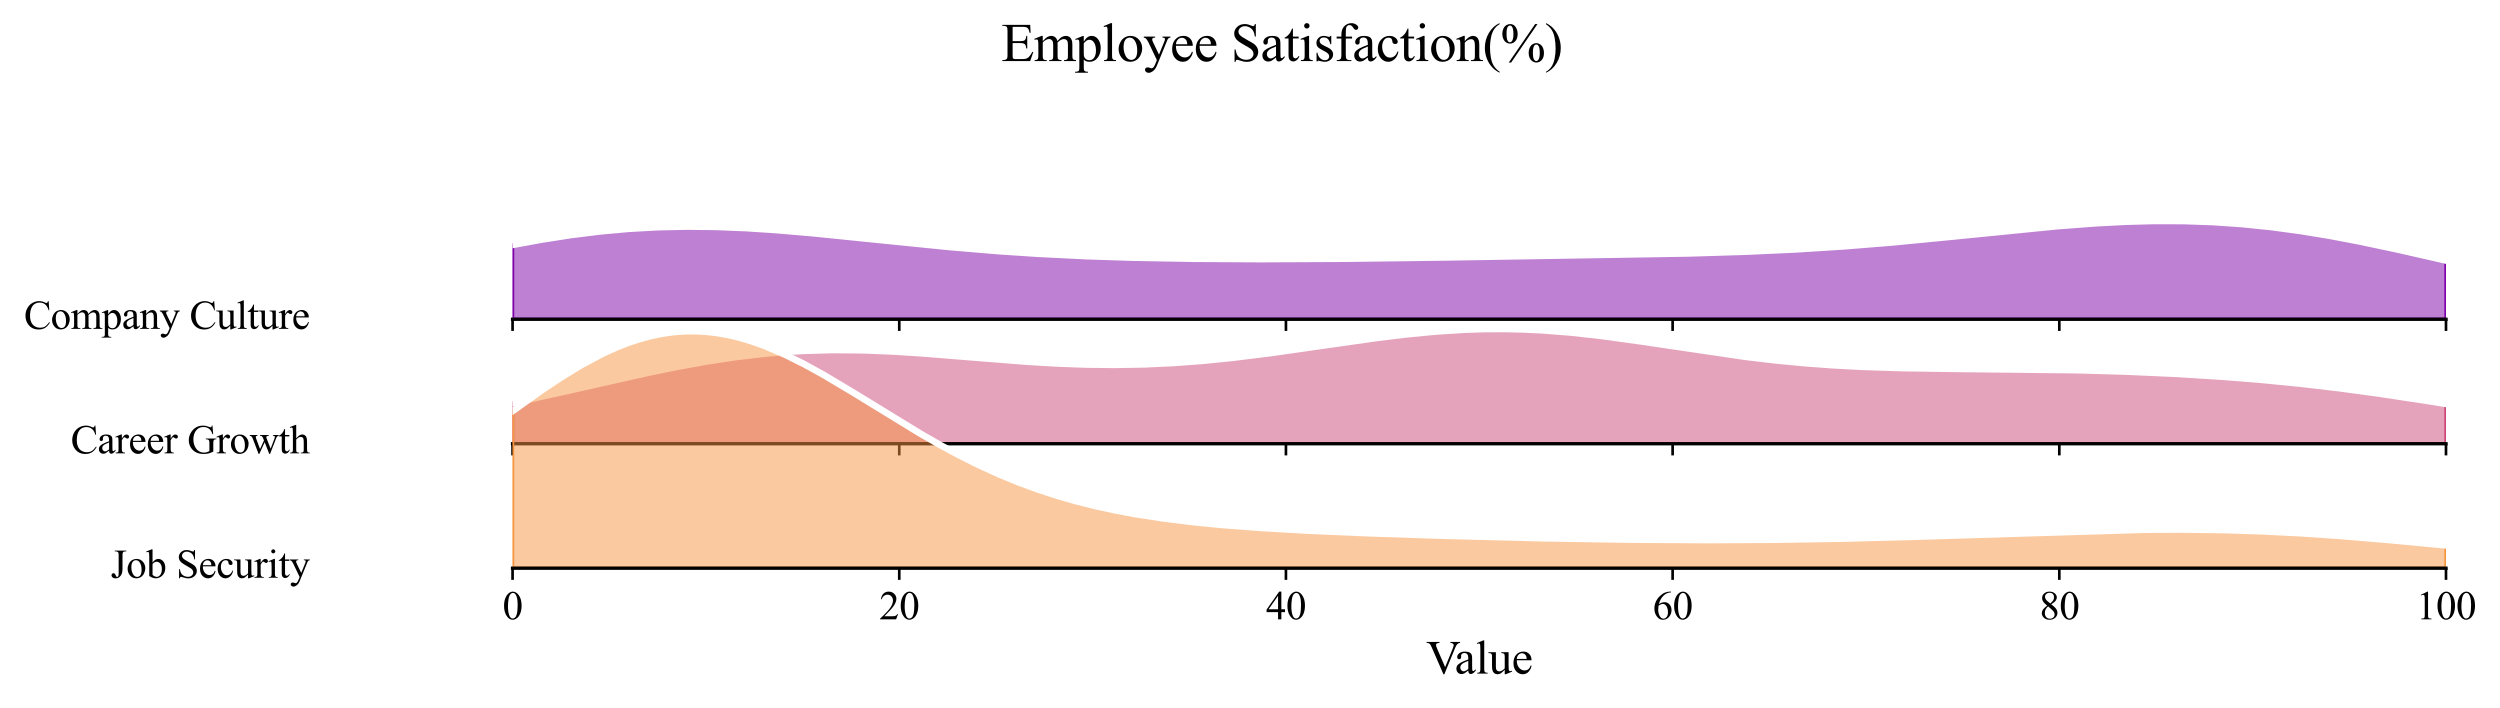 <?xml version="1.0" encoding="utf-8" standalone="no"?>
<!DOCTYPE svg PUBLIC "-//W3C//DTD SVG 1.1//EN"
  "http://www.w3.org/Graphics/SVG/1.1/DTD/svg11.dtd">
<svg xmlns:xlink="http://www.w3.org/1999/xlink" width="749.931pt" height="212.255pt" viewBox="0 0 749.931 212.255" xmlns="http://www.w3.org/2000/svg" version="1.1">
 <defs>
  <style type="text/css">*{stroke-linejoin: round; stroke-linecap: butt}</style>
 </defs>
 <g id="figure_1">
  <g id="patch_1">
   <path d="M 0 212.255 
L 749.931 212.255 
L 749.931 0 
L 0 0 
z
" style="fill: #ffffff"/>
  </g>
  <g id="axes_1">
   <g id="patch_2">
    <path d="M 153.757 95.78 
L 733.731 95.78 
L 733.731 21.12 
L 153.757 21.12 
L 153.757 95.78 
z
" style="fill: none; opacity: 0"/>
   </g>
   <g id="FillBetweenPolyCollection_1">
    <defs>
     <path id="mdabc15794a" d="M 153.757 -138.79 
L 153.757 -116.475 
L 156.671 -116.475 
L 159.586 -116.475 
L 162.5 -116.475 
L 165.414 -116.475 
L 168.329 -116.475 
L 171.243 -116.475 
L 174.158 -116.475 
L 177.072 -116.475 
L 179.987 -116.475 
L 182.901 -116.475 
L 185.816 -116.475 
L 188.73 -116.475 
L 191.644 -116.475 
L 194.559 -116.475 
L 197.473 -116.475 
L 200.388 -116.475 
L 203.302 -116.475 
L 206.217 -116.475 
L 209.131 -116.475 
L 212.046 -116.475 
L 214.96 -116.475 
L 217.874 -116.475 
L 220.789 -116.475 
L 223.703 -116.475 
L 226.618 -116.475 
L 229.532 -116.475 
L 232.447 -116.475 
L 235.361 -116.475 
L 238.276 -116.475 
L 241.19 -116.475 
L 244.104 -116.475 
L 247.019 -116.475 
L 249.933 -116.475 
L 252.848 -116.475 
L 255.762 -116.475 
L 258.677 -116.475 
L 261.591 -116.475 
L 264.506 -116.475 
L 267.42 -116.475 
L 270.334 -116.475 
L 273.249 -116.475 
L 276.163 -116.475 
L 279.078 -116.475 
L 281.992 -116.475 
L 284.907 -116.475 
L 287.821 -116.475 
L 290.736 -116.475 
L 293.65 -116.475 
L 296.564 -116.475 
L 299.479 -116.475 
L 302.393 -116.475 
L 305.308 -116.475 
L 308.222 -116.475 
L 311.137 -116.475 
L 314.051 -116.475 
L 316.966 -116.475 
L 319.88 -116.475 
L 322.794 -116.475 
L 325.709 -116.475 
L 328.623 -116.475 
L 331.538 -116.475 
L 334.452 -116.475 
L 337.367 -116.475 
L 340.281 -116.475 
L 343.196 -116.475 
L 346.11 -116.475 
L 349.024 -116.475 
L 351.939 -116.475 
L 354.853 -116.475 
L 357.768 -116.475 
L 360.682 -116.475 
L 363.597 -116.475 
L 366.511 -116.475 
L 369.426 -116.475 
L 372.34 -116.475 
L 375.254 -116.475 
L 378.169 -116.475 
L 381.083 -116.475 
L 383.998 -116.475 
L 386.912 -116.475 
L 389.827 -116.475 
L 392.741 -116.475 
L 395.656 -116.475 
L 398.57 -116.475 
L 401.484 -116.475 
L 404.399 -116.475 
L 407.313 -116.475 
L 410.228 -116.475 
L 413.142 -116.475 
L 416.057 -116.475 
L 418.971 -116.475 
L 421.886 -116.475 
L 424.8 -116.475 
L 427.715 -116.475 
L 430.629 -116.475 
L 433.543 -116.475 
L 436.458 -116.475 
L 439.372 -116.475 
L 442.287 -116.475 
L 445.201 -116.475 
L 448.116 -116.475 
L 451.03 -116.475 
L 453.945 -116.475 
L 456.859 -116.475 
L 459.773 -116.475 
L 462.688 -116.475 
L 465.602 -116.475 
L 468.517 -116.475 
L 471.431 -116.475 
L 474.346 -116.475 
L 477.26 -116.475 
L 480.175 -116.475 
L 483.089 -116.475 
L 486.003 -116.475 
L 488.918 -116.475 
L 491.832 -116.475 
L 494.747 -116.475 
L 497.661 -116.475 
L 500.576 -116.475 
L 503.49 -116.475 
L 506.405 -116.475 
L 509.319 -116.475 
L 512.233 -116.475 
L 515.148 -116.475 
L 518.062 -116.475 
L 520.977 -116.475 
L 523.891 -116.475 
L 526.806 -116.475 
L 529.72 -116.475 
L 532.635 -116.475 
L 535.549 -116.475 
L 538.463 -116.475 
L 541.378 -116.475 
L 544.292 -116.475 
L 547.207 -116.475 
L 550.121 -116.475 
L 553.036 -116.475 
L 555.95 -116.475 
L 558.865 -116.475 
L 561.779 -116.475 
L 564.693 -116.475 
L 567.608 -116.475 
L 570.522 -116.475 
L 573.437 -116.475 
L 576.351 -116.475 
L 579.266 -116.475 
L 582.18 -116.475 
L 585.095 -116.475 
L 588.009 -116.475 
L 590.923 -116.475 
L 593.838 -116.475 
L 596.752 -116.475 
L 599.667 -116.475 
L 602.581 -116.475 
L 605.496 -116.475 
L 608.41 -116.475 
L 611.325 -116.475 
L 614.239 -116.475 
L 617.153 -116.475 
L 620.068 -116.475 
L 622.982 -116.475 
L 625.897 -116.475 
L 628.811 -116.475 
L 631.726 -116.475 
L 634.64 -116.475 
L 637.555 -116.475 
L 640.469 -116.475 
L 643.383 -116.475 
L 646.298 -116.475 
L 649.212 -116.475 
L 652.127 -116.475 
L 655.041 -116.475 
L 657.956 -116.475 
L 660.87 -116.475 
L 663.785 -116.475 
L 666.699 -116.475 
L 669.613 -116.475 
L 672.528 -116.475 
L 675.442 -116.475 
L 678.357 -116.475 
L 681.271 -116.475 
L 684.186 -116.475 
L 687.1 -116.475 
L 690.015 -116.475 
L 692.929 -116.475 
L 695.843 -116.475 
L 698.758 -116.475 
L 701.672 -116.475 
L 704.587 -116.475 
L 707.501 -116.475 
L 710.416 -116.475 
L 713.33 -116.475 
L 716.245 -116.475 
L 719.159 -116.475 
L 722.073 -116.475 
L 724.988 -116.475 
L 727.902 -116.475 
L 730.817 -116.475 
L 733.731 -116.475 
L 733.731 -134.111 
L 733.731 -134.111 
L 730.817 -134.786 
L 727.902 -135.458 
L 724.988 -136.125 
L 722.073 -136.785 
L 719.159 -137.435 
L 716.245 -138.073 
L 713.33 -138.698 
L 710.416 -139.308 
L 707.501 -139.9 
L 704.587 -140.473 
L 701.672 -141.025 
L 698.758 -141.553 
L 695.843 -142.058 
L 692.929 -142.536 
L 690.015 -142.988 
L 687.1 -143.41 
L 684.186 -143.803 
L 681.271 -144.165 
L 678.357 -144.496 
L 675.442 -144.795 
L 672.528 -145.061 
L 669.613 -145.294 
L 666.699 -145.494 
L 663.785 -145.661 
L 660.87 -145.795 
L 657.956 -145.896 
L 655.041 -145.966 
L 652.127 -146.004 
L 649.212 -146.011 
L 646.298 -145.989 
L 643.383 -145.938 
L 640.469 -145.86 
L 637.555 -145.756 
L 634.64 -145.627 
L 631.726 -145.475 
L 628.811 -145.301 
L 625.897 -145.107 
L 622.982 -144.895 
L 620.068 -144.666 
L 617.153 -144.422 
L 614.239 -144.165 
L 611.325 -143.896 
L 608.41 -143.618 
L 605.496 -143.331 
L 602.581 -143.038 
L 599.667 -142.74 
L 596.752 -142.439 
L 593.838 -142.136 
L 590.923 -141.833 
L 588.009 -141.531 
L 585.095 -141.231 
L 582.18 -140.935 
L 579.266 -140.644 
L 576.351 -140.358 
L 573.437 -140.079 
L 570.522 -139.807 
L 567.608 -139.543 
L 564.693 -139.288 
L 561.779 -139.043 
L 558.865 -138.807 
L 555.95 -138.581 
L 553.036 -138.366 
L 550.121 -138.161 
L 547.207 -137.967 
L 544.292 -137.783 
L 541.378 -137.61 
L 538.463 -137.447 
L 535.549 -137.294 
L 532.635 -137.152 
L 529.72 -137.018 
L 526.806 -136.894 
L 523.891 -136.779 
L 520.977 -136.672 
L 518.062 -136.573 
L 515.148 -136.481 
L 512.233 -136.396 
L 509.319 -136.317 
L 506.405 -136.243 
L 503.49 -136.175 
L 500.576 -136.111 
L 497.661 -136.051 
L 494.747 -135.995 
L 491.832 -135.942 
L 488.918 -135.891 
L 486.003 -135.842 
L 483.089 -135.795 
L 480.175 -135.75 
L 477.26 -135.705 
L 474.346 -135.661 
L 471.431 -135.618 
L 468.517 -135.574 
L 465.602 -135.531 
L 462.688 -135.487 
L 459.773 -135.444 
L 456.859 -135.4 
L 453.945 -135.356 
L 451.03 -135.312 
L 448.116 -135.268 
L 445.201 -135.223 
L 442.287 -135.179 
L 439.372 -135.135 
L 436.458 -135.091 
L 433.543 -135.047 
L 430.629 -135.004 
L 427.715 -134.962 
L 424.8 -134.921 
L 421.886 -134.882 
L 418.971 -134.843 
L 416.057 -134.806 
L 413.142 -134.771 
L 410.228 -134.738 
L 407.313 -134.707 
L 404.399 -134.678 
L 401.484 -134.651 
L 398.57 -134.628 
L 395.656 -134.606 
L 392.741 -134.588 
L 389.827 -134.573 
L 386.912 -134.56 
L 383.998 -134.551 
L 381.083 -134.546 
L 378.169 -134.544 
L 375.254 -134.546 
L 372.34 -134.552 
L 369.426 -134.563 
L 366.511 -134.578 
L 363.597 -134.597 
L 360.682 -134.622 
L 357.768 -134.652 
L 354.853 -134.688 
L 351.939 -134.729 
L 349.024 -134.777 
L 346.11 -134.832 
L 343.196 -134.894 
L 340.281 -134.964 
L 337.367 -135.041 
L 334.452 -135.127 
L 331.538 -135.222 
L 328.623 -135.326 
L 325.709 -135.439 
L 322.794 -135.563 
L 319.88 -135.697 
L 316.966 -135.841 
L 314.051 -135.996 
L 311.137 -136.163 
L 308.222 -136.341 
L 305.308 -136.53 
L 302.393 -136.73 
L 299.479 -136.942 
L 296.564 -137.164 
L 293.65 -137.398 
L 290.736 -137.642 
L 287.821 -137.896 
L 284.907 -138.16 
L 281.992 -138.432 
L 279.078 -138.713 
L 276.163 -139.001 
L 273.249 -139.294 
L 270.334 -139.594 
L 267.42 -139.897 
L 264.506 -140.202 
L 261.591 -140.509 
L 258.677 -140.816 
L 255.762 -141.12 
L 252.848 -141.422 
L 249.933 -141.718 
L 247.019 -142.007 
L 244.104 -142.287 
L 241.19 -142.557 
L 238.276 -142.814 
L 235.361 -143.057 
L 232.447 -143.284 
L 229.532 -143.493 
L 226.618 -143.681 
L 223.703 -143.849 
L 220.789 -143.992 
L 217.874 -144.111 
L 214.96 -144.204 
L 212.046 -144.268 
L 209.131 -144.303 
L 206.217 -144.307 
L 203.302 -144.28 
L 200.388 -144.221 
L 197.473 -144.128 
L 194.559 -144.002 
L 191.644 -143.841 
L 188.73 -143.646 
L 185.816 -143.416 
L 182.901 -143.153 
L 179.987 -142.855 
L 177.072 -142.523 
L 174.158 -142.159 
L 171.243 -141.764 
L 168.329 -141.337 
L 165.414 -140.881 
L 162.5 -140.396 
L 159.586 -139.885 
L 156.671 -139.349 
L 153.757 -138.79 
z
" style="stroke: #7e03a8"/>
    </defs>
    <g clip-path="url(#p2b2c6255b1)">
     <use xlink:href="#mdabc15794a" x="0" y="212.255" style="fill: #7e03a8; fill-opacity: 0.5; stroke: #7e03a8"/>
    </g>
   </g>
   <g id="matplotlib.axis_1">
    <g id="xtick_1">
     <g id="line2d_1">
      <defs>
       <path id="me6c323fd08" d="M 0 0 
L 0 3.5 
" style="stroke: #000000; stroke-width: 0.8"/>
      </defs>
      <g>
       <use xlink:href="#me6c323fd08" x="153.757" y="95.78" style="stroke: #000000; stroke-width: 0.8"/>
      </g>
     </g>
    </g>
    <g id="xtick_2">
     <g id="line2d_2">
      <g>
       <use xlink:href="#me6c323fd08" x="269.752" y="95.78" style="stroke: #000000; stroke-width: 0.8"/>
      </g>
     </g>
    </g>
    <g id="xtick_3">
     <g id="line2d_3">
      <g>
       <use xlink:href="#me6c323fd08" x="385.746" y="95.78" style="stroke: #000000; stroke-width: 0.8"/>
      </g>
     </g>
    </g>
    <g id="xtick_4">
     <g id="line2d_4">
      <g>
       <use xlink:href="#me6c323fd08" x="501.741" y="95.78" style="stroke: #000000; stroke-width: 0.8"/>
      </g>
     </g>
    </g>
    <g id="xtick_5">
     <g id="line2d_5">
      <g>
       <use xlink:href="#me6c323fd08" x="617.736" y="95.78" style="stroke: #000000; stroke-width: 0.8"/>
      </g>
     </g>
    </g>
    <g id="xtick_6">
     <g id="line2d_6">
      <g>
       <use xlink:href="#me6c323fd08" x="733.731" y="95.78" style="stroke: #000000; stroke-width: 0.8"/>
      </g>
     </g>
    </g>
   </g>
   <g id="matplotlib.axis_2"/>
   <g id="line2d_7">
    <path d="M 153.757 73.465 
L 162.5 71.859 
L 171.243 70.492 
L 179.987 69.401 
L 188.73 68.609 
L 197.473 68.127 
L 206.217 67.948 
L 214.96 68.052 
L 223.703 68.407 
L 232.447 68.971 
L 244.104 69.968 
L 261.591 71.746 
L 284.907 74.096 
L 299.479 75.314 
L 311.137 76.092 
L 325.709 76.816 
L 340.281 77.292 
L 357.768 77.603 
L 378.169 77.711 
L 401.484 77.604 
L 433.543 77.208 
L 506.405 76.012 
L 523.891 75.476 
L 538.463 74.808 
L 553.036 73.889 
L 567.608 72.712 
L 585.095 71.024 
L 617.153 67.833 
L 628.811 66.954 
L 637.555 66.499 
L 646.298 66.266 
L 655.041 66.29 
L 663.785 66.595 
L 672.528 67.195 
L 681.271 68.09 
L 690.015 69.268 
L 698.758 70.702 
L 707.501 72.355 
L 719.159 74.821 
L 733.731 78.145 
L 733.731 78.145 
" clip-path="url(#p2b2c6255b1)" style="fill: none; stroke: #ffffff; stroke-width: 2; stroke-linecap: square"/>
   </g>
   <g id="line2d_8">
    <path d="M 153.757 95.78 
L 733.731 95.78 
" style="fill: none; stroke: #000000; stroke-linecap: square"/>
   </g>
   <g id="text_1">
    <g id="patch_3">
     <path d="M 3.24 105.201 
L 96.819 105.201 
L 96.819 86.359 
L 3.24 86.359 
z
" style="fill: #ffffff; opacity: 0.5"/>
    </g>
    <!-- Company Culture -->
    <g transform="translate(7.2 98.652) scale(0.12 -0.12)">
     <defs>
      <path id="TimesNewRomanPSMT-43" d="M 3853 4334 
L 3950 2894 
L 3853 2894 
Q 3659 3541 3300 3825 
Q 2941 4109 2438 4109 
Q 2016 4109 1675 3895 
Q 1334 3681 1139 3212 
Q 944 2744 944 2047 
Q 944 1472 1128 1050 
Q 1313 628 1683 403 
Q 2053 178 2528 178 
Q 2941 178 3256 354 
Q 3572 531 3950 1056 
L 4047 994 
Q 3728 428 3303 165 
Q 2878 -97 2294 -97 
Q 1241 -97 663 684 
Q 231 1266 231 2053 
Q 231 2688 515 3219 
Q 800 3750 1298 4042 
Q 1797 4334 2388 4334 
Q 2847 4334 3294 4109 
Q 3425 4041 3481 4041 
Q 3566 4041 3628 4100 
Q 3709 4184 3744 4334 
L 3853 4334 
z
" transform="scale(0.016)"/>
      <path id="TimesNewRomanPSMT-6f" d="M 1600 2947 
Q 2250 2947 2644 2453 
Q 2978 2031 2978 1484 
Q 2978 1100 2793 706 
Q 2609 313 2286 112 
Q 1963 -88 1566 -88 
Q 919 -88 538 428 
Q 216 863 216 1403 
Q 216 1797 411 2186 
Q 606 2575 925 2761 
Q 1244 2947 1600 2947 
z
M 1503 2744 
Q 1338 2744 1170 2645 
Q 1003 2547 900 2300 
Q 797 2053 797 1666 
Q 797 1041 1045 587 
Q 1294 134 1700 134 
Q 2003 134 2200 384 
Q 2397 634 2397 1244 
Q 2397 2006 2069 2444 
Q 1847 2744 1503 2744 
z
" transform="scale(0.016)"/>
      <path id="TimesNewRomanPSMT-6d" d="M 1050 2338 
Q 1363 2650 1419 2697 
Q 1559 2816 1721 2881 
Q 1884 2947 2044 2947 
Q 2313 2947 2506 2790 
Q 2700 2634 2766 2338 
Q 3088 2713 3309 2830 
Q 3531 2947 3766 2947 
Q 3994 2947 4170 2830 
Q 4347 2713 4450 2447 
Q 4519 2266 4519 1878 
L 4519 647 
Q 4519 378 4559 278 
Q 4591 209 4675 161 
Q 4759 113 4950 113 
L 4950 0 
L 3538 0 
L 3538 113 
L 3597 113 
Q 3781 113 3884 184 
Q 3956 234 3988 344 
Q 4000 397 4000 647 
L 4000 1878 
Q 4000 2228 3916 2372 
Q 3794 2572 3525 2572 
Q 3359 2572 3192 2489 
Q 3025 2406 2788 2181 
L 2781 2147 
L 2788 2013 
L 2788 647 
Q 2788 353 2820 281 
Q 2853 209 2943 161 
Q 3034 113 3253 113 
L 3253 0 
L 1806 0 
L 1806 113 
Q 2044 113 2133 169 
Q 2222 225 2256 338 
Q 2272 391 2272 647 
L 2272 1878 
Q 2272 2228 2169 2381 
Q 2031 2581 1784 2581 
Q 1616 2581 1450 2491 
Q 1191 2353 1050 2181 
L 1050 647 
Q 1050 366 1089 281 
Q 1128 197 1204 155 
Q 1281 113 1516 113 
L 1516 0 
L 100 0 
L 100 113 
Q 297 113 375 155 
Q 453 197 493 289 
Q 534 381 534 647 
L 534 1741 
Q 534 2213 506 2350 
Q 484 2453 437 2492 
Q 391 2531 309 2531 
Q 222 2531 100 2484 
L 53 2597 
L 916 2947 
L 1050 2947 
L 1050 2338 
z
" transform="scale(0.016)"/>
      <path id="TimesNewRomanPSMT-70" d="M -6 2578 
L 875 2934 
L 994 2934 
L 994 2266 
Q 1216 2644 1439 2795 
Q 1663 2947 1909 2947 
Q 2341 2947 2628 2609 
Q 2981 2197 2981 1534 
Q 2981 794 2556 309 
Q 2206 -88 1675 -88 
Q 1444 -88 1275 -22 
Q 1150 25 994 166 
L 994 -706 
Q 994 -1000 1030 -1079 
Q 1066 -1159 1155 -1206 
Q 1244 -1253 1478 -1253 
L 1478 -1369 
L -22 -1369 
L -22 -1253 
L 56 -1253 
Q 228 -1256 350 -1188 
Q 409 -1153 442 -1076 
Q 475 -1000 475 -688 
L 475 2019 
Q 475 2297 450 2372 
Q 425 2447 370 2484 
Q 316 2522 222 2522 
Q 147 2522 31 2478 
L -6 2578 
z
M 994 2081 
L 994 1013 
Q 994 666 1022 556 
Q 1066 375 1236 237 
Q 1406 100 1666 100 
Q 1978 100 2172 344 
Q 2425 663 2425 1241 
Q 2425 1897 2138 2250 
Q 1938 2494 1663 2494 
Q 1513 2494 1366 2419 
Q 1253 2363 994 2081 
z
" transform="scale(0.016)"/>
      <path id="TimesNewRomanPSMT-61" d="M 1822 413 
Q 1381 72 1269 19 
Q 1100 -59 909 -59 
Q 613 -59 420 144 
Q 228 347 228 678 
Q 228 888 322 1041 
Q 450 1253 767 1440 
Q 1084 1628 1822 1897 
L 1822 2009 
Q 1822 2438 1686 2597 
Q 1550 2756 1291 2756 
Q 1094 2756 978 2650 
Q 859 2544 859 2406 
L 866 2225 
Q 866 2081 792 2003 
Q 719 1925 600 1925 
Q 484 1925 411 2006 
Q 338 2088 338 2228 
Q 338 2497 613 2722 
Q 888 2947 1384 2947 
Q 1766 2947 2009 2819 
Q 2194 2722 2281 2516 
Q 2338 2381 2338 1966 
L 2338 994 
Q 2338 584 2353 492 
Q 2369 400 2405 369 
Q 2441 338 2488 338 
Q 2538 338 2575 359 
Q 2641 400 2828 588 
L 2828 413 
Q 2478 -56 2159 -56 
Q 2006 -56 1915 50 
Q 1825 156 1822 413 
z
M 1822 616 
L 1822 1706 
Q 1350 1519 1213 1441 
Q 966 1303 859 1153 
Q 753 1003 753 825 
Q 753 600 887 451 
Q 1022 303 1197 303 
Q 1434 303 1822 616 
z
" transform="scale(0.016)"/>
      <path id="TimesNewRomanPSMT-6e" d="M 1034 2341 
Q 1538 2947 1994 2947 
Q 2228 2947 2397 2830 
Q 2566 2713 2666 2444 
Q 2734 2256 2734 1869 
L 2734 647 
Q 2734 375 2778 278 
Q 2813 200 2889 156 
Q 2966 113 3172 113 
L 3172 0 
L 1756 0 
L 1756 113 
L 1816 113 
Q 2016 113 2095 173 
Q 2175 234 2206 353 
Q 2219 400 2219 647 
L 2219 1819 
Q 2219 2209 2117 2386 
Q 2016 2563 1775 2563 
Q 1403 2563 1034 2156 
L 1034 647 
Q 1034 356 1069 288 
Q 1113 197 1189 155 
Q 1266 113 1500 113 
L 1500 0 
L 84 0 
L 84 113 
L 147 113 
Q 366 113 442 223 
Q 519 334 519 647 
L 519 1709 
Q 519 2225 495 2337 
Q 472 2450 423 2490 
Q 375 2531 294 2531 
Q 206 2531 84 2484 
L 38 2597 
L 900 2947 
L 1034 2947 
L 1034 2341 
z
" transform="scale(0.016)"/>
      <path id="TimesNewRomanPSMT-79" d="M 38 2863 
L 1372 2863 
L 1372 2747 
L 1306 2747 
Q 1166 2747 1095 2686 
Q 1025 2625 1025 2534 
Q 1025 2413 1128 2197 
L 1825 753 
L 2466 2334 
Q 2519 2463 2519 2588 
Q 2519 2644 2497 2672 
Q 2472 2706 2419 2726 
Q 2366 2747 2231 2747 
L 2231 2863 
L 3163 2863 
L 3163 2747 
Q 3047 2734 2984 2696 
Q 2922 2659 2847 2556 
Q 2819 2513 2741 2316 
L 1575 -541 
Q 1406 -956 1132 -1168 
Q 859 -1381 606 -1381 
Q 422 -1381 303 -1275 
Q 184 -1169 184 -1031 
Q 184 -900 270 -820 
Q 356 -741 506 -741 
Q 609 -741 788 -809 
Q 913 -856 944 -856 
Q 1038 -856 1148 -759 
Q 1259 -663 1372 -384 
L 1575 113 
L 547 2272 
Q 500 2369 397 2513 
Q 319 2622 269 2659 
Q 197 2709 38 2747 
L 38 2863 
z
" transform="scale(0.016)"/>
      <path id="TimesNewRomanPSMT-20" transform="scale(0.016)"/>
      <path id="TimesNewRomanPSMT-75" d="M 2709 2863 
L 2709 1128 
Q 2709 631 2732 520 
Q 2756 409 2807 365 
Q 2859 322 2928 322 
Q 3025 322 3147 375 
L 3191 266 
L 2334 -88 
L 2194 -88 
L 2194 519 
Q 1825 119 1631 15 
Q 1438 -88 1222 -88 
Q 981 -88 804 51 
Q 628 191 559 409 
Q 491 628 491 1028 
L 491 2306 
Q 491 2509 447 2587 
Q 403 2666 317 2708 
Q 231 2750 6 2747 
L 6 2863 
L 1009 2863 
L 1009 947 
Q 1009 547 1148 422 
Q 1288 297 1484 297 
Q 1619 297 1789 381 
Q 1959 466 2194 703 
L 2194 2325 
Q 2194 2569 2105 2655 
Q 2016 2741 1734 2747 
L 1734 2863 
L 2709 2863 
z
" transform="scale(0.016)"/>
      <path id="TimesNewRomanPSMT-6c" d="M 1184 4444 
L 1184 647 
Q 1184 378 1223 290 
Q 1263 203 1344 158 
Q 1425 113 1647 113 
L 1647 0 
L 244 0 
L 244 113 
Q 441 113 512 153 
Q 584 194 625 287 
Q 666 381 666 647 
L 666 3247 
Q 666 3731 644 3842 
Q 622 3953 573 3993 
Q 525 4034 450 4034 
Q 369 4034 244 3984 
L 191 4094 
L 1044 4444 
L 1184 4444 
z
" transform="scale(0.016)"/>
      <path id="TimesNewRomanPSMT-74" d="M 1031 3803 
L 1031 2863 
L 1700 2863 
L 1700 2644 
L 1031 2644 
L 1031 788 
Q 1031 509 1111 412 
Q 1191 316 1316 316 
Q 1419 316 1516 380 
Q 1613 444 1666 569 
L 1788 569 
Q 1678 263 1478 108 
Q 1278 -47 1066 -47 
Q 922 -47 784 33 
Q 647 113 581 261 
Q 516 409 516 719 
L 516 2644 
L 63 2644 
L 63 2747 
Q 234 2816 414 2980 
Q 594 3144 734 3369 
Q 806 3488 934 3803 
L 1031 3803 
z
" transform="scale(0.016)"/>
      <path id="TimesNewRomanPSMT-72" d="M 1038 2947 
L 1038 2303 
Q 1397 2947 1775 2947 
Q 1947 2947 2059 2842 
Q 2172 2738 2172 2600 
Q 2172 2478 2090 2393 
Q 2009 2309 1897 2309 
Q 1788 2309 1652 2417 
Q 1516 2525 1450 2525 
Q 1394 2525 1328 2463 
Q 1188 2334 1038 2041 
L 1038 669 
Q 1038 431 1097 309 
Q 1138 225 1241 169 
Q 1344 113 1538 113 
L 1538 0 
L 72 0 
L 72 113 
Q 291 113 397 181 
Q 475 231 506 341 
Q 522 394 522 644 
L 522 1753 
Q 522 2253 501 2348 
Q 481 2444 426 2487 
Q 372 2531 291 2531 
Q 194 2531 72 2484 
L 41 2597 
L 906 2947 
L 1038 2947 
z
" transform="scale(0.016)"/>
      <path id="TimesNewRomanPSMT-65" d="M 681 1784 
Q 678 1147 991 784 
Q 1303 422 1725 422 
Q 2006 422 2214 576 
Q 2422 731 2563 1106 
L 2659 1044 
Q 2594 616 2278 264 
Q 1963 -88 1488 -88 
Q 972 -88 605 314 
Q 238 716 238 1394 
Q 238 2128 614 2539 
Q 991 2950 1559 2950 
Q 2041 2950 2350 2633 
Q 2659 2316 2659 1784 
L 681 1784 
z
M 681 1966 
L 2006 1966 
Q 1991 2241 1941 2353 
Q 1863 2528 1708 2628 
Q 1553 2728 1384 2728 
Q 1125 2728 920 2526 
Q 716 2325 681 1966 
z
" transform="scale(0.016)"/>
     </defs>
     <use xlink:href="#TimesNewRomanPSMT-43"/>
     <use xlink:href="#TimesNewRomanPSMT-6f" transform="translate(66.699 0)"/>
     <use xlink:href="#TimesNewRomanPSMT-6d" transform="translate(116.699 0)"/>
     <use xlink:href="#TimesNewRomanPSMT-70" transform="translate(194.482 0)"/>
     <use xlink:href="#TimesNewRomanPSMT-61" transform="translate(244.482 0)"/>
     <use xlink:href="#TimesNewRomanPSMT-6e" transform="translate(288.867 0)"/>
     <use xlink:href="#TimesNewRomanPSMT-79" transform="translate(338.867 0)"/>
     <use xlink:href="#TimesNewRomanPSMT-20" transform="translate(388.867 0)"/>
     <use xlink:href="#TimesNewRomanPSMT-43" transform="translate(413.867 0)"/>
     <use xlink:href="#TimesNewRomanPSMT-75" transform="translate(480.566 0)"/>
     <use xlink:href="#TimesNewRomanPSMT-6c" transform="translate(530.566 0)"/>
     <use xlink:href="#TimesNewRomanPSMT-74" transform="translate(558.35 0)"/>
     <use xlink:href="#TimesNewRomanPSMT-75" transform="translate(586.133 0)"/>
     <use xlink:href="#TimesNewRomanPSMT-72" transform="translate(636.133 0)"/>
     <use xlink:href="#TimesNewRomanPSMT-65" transform="translate(669.434 0)"/>
    </g>
   </g>
  </g>
  <g id="axes_2">
   <g id="patch_4">
    <path d="M 153.757 133.11 
L 733.731 133.11 
L 733.731 58.45 
L 153.757 58.45 
L 153.757 133.11 
z
" style="fill: none; opacity: 0"/>
   </g>
   <g id="FillBetweenPolyCollection_2">
    <defs>
     <path id="m8b69f09838" d="M 153.757 -91.37 
L 153.757 -79.145 
L 156.671 -79.145 
L 159.586 -79.145 
L 162.5 -79.145 
L 165.414 -79.145 
L 168.329 -79.145 
L 171.243 -79.145 
L 174.158 -79.145 
L 177.072 -79.145 
L 179.987 -79.145 
L 182.901 -79.145 
L 185.816 -79.145 
L 188.73 -79.145 
L 191.644 -79.145 
L 194.559 -79.145 
L 197.473 -79.145 
L 200.388 -79.145 
L 203.302 -79.145 
L 206.217 -79.145 
L 209.131 -79.145 
L 212.046 -79.145 
L 214.96 -79.145 
L 217.874 -79.145 
L 220.789 -79.145 
L 223.703 -79.145 
L 226.618 -79.145 
L 229.532 -79.145 
L 232.447 -79.145 
L 235.361 -79.145 
L 238.276 -79.145 
L 241.19 -79.145 
L 244.104 -79.145 
L 247.019 -79.145 
L 249.933 -79.145 
L 252.848 -79.145 
L 255.762 -79.145 
L 258.677 -79.145 
L 261.591 -79.145 
L 264.506 -79.145 
L 267.42 -79.145 
L 270.334 -79.145 
L 273.249 -79.145 
L 276.163 -79.145 
L 279.078 -79.145 
L 281.992 -79.145 
L 284.907 -79.145 
L 287.821 -79.145 
L 290.736 -79.145 
L 293.65 -79.145 
L 296.564 -79.145 
L 299.479 -79.145 
L 302.393 -79.145 
L 305.308 -79.145 
L 308.222 -79.145 
L 311.137 -79.145 
L 314.051 -79.145 
L 316.966 -79.145 
L 319.88 -79.145 
L 322.794 -79.145 
L 325.709 -79.145 
L 328.623 -79.145 
L 331.538 -79.145 
L 334.452 -79.145 
L 337.367 -79.145 
L 340.281 -79.145 
L 343.196 -79.145 
L 346.11 -79.145 
L 349.024 -79.145 
L 351.939 -79.145 
L 354.853 -79.145 
L 357.768 -79.145 
L 360.682 -79.145 
L 363.597 -79.145 
L 366.511 -79.145 
L 369.426 -79.145 
L 372.34 -79.145 
L 375.254 -79.145 
L 378.169 -79.145 
L 381.083 -79.145 
L 383.998 -79.145 
L 386.912 -79.145 
L 389.827 -79.145 
L 392.741 -79.145 
L 395.656 -79.145 
L 398.57 -79.145 
L 401.484 -79.145 
L 404.399 -79.145 
L 407.313 -79.145 
L 410.228 -79.145 
L 413.142 -79.145 
L 416.057 -79.145 
L 418.971 -79.145 
L 421.886 -79.145 
L 424.8 -79.145 
L 427.715 -79.145 
L 430.629 -79.145 
L 433.543 -79.145 
L 436.458 -79.145 
L 439.372 -79.145 
L 442.287 -79.145 
L 445.201 -79.145 
L 448.116 -79.145 
L 451.03 -79.145 
L 453.945 -79.145 
L 456.859 -79.145 
L 459.773 -79.145 
L 462.688 -79.145 
L 465.602 -79.145 
L 468.517 -79.145 
L 471.431 -79.145 
L 474.346 -79.145 
L 477.26 -79.145 
L 480.175 -79.145 
L 483.089 -79.145 
L 486.003 -79.145 
L 488.918 -79.145 
L 491.832 -79.145 
L 494.747 -79.145 
L 497.661 -79.145 
L 500.576 -79.145 
L 503.49 -79.145 
L 506.405 -79.145 
L 509.319 -79.145 
L 512.233 -79.145 
L 515.148 -79.145 
L 518.062 -79.145 
L 520.977 -79.145 
L 523.891 -79.145 
L 526.806 -79.145 
L 529.72 -79.145 
L 532.635 -79.145 
L 535.549 -79.145 
L 538.463 -79.145 
L 541.378 -79.145 
L 544.292 -79.145 
L 547.207 -79.145 
L 550.121 -79.145 
L 553.036 -79.145 
L 555.95 -79.145 
L 558.865 -79.145 
L 561.779 -79.145 
L 564.693 -79.145 
L 567.608 -79.145 
L 570.522 -79.145 
L 573.437 -79.145 
L 576.351 -79.145 
L 579.266 -79.145 
L 582.18 -79.145 
L 585.095 -79.145 
L 588.009 -79.145 
L 590.923 -79.145 
L 593.838 -79.145 
L 596.752 -79.145 
L 599.667 -79.145 
L 602.581 -79.145 
L 605.496 -79.145 
L 608.41 -79.145 
L 611.325 -79.145 
L 614.239 -79.145 
L 617.153 -79.145 
L 620.068 -79.145 
L 622.982 -79.145 
L 625.897 -79.145 
L 628.811 -79.145 
L 631.726 -79.145 
L 634.64 -79.145 
L 637.555 -79.145 
L 640.469 -79.145 
L 643.383 -79.145 
L 646.298 -79.145 
L 649.212 -79.145 
L 652.127 -79.145 
L 655.041 -79.145 
L 657.956 -79.145 
L 660.87 -79.145 
L 663.785 -79.145 
L 666.699 -79.145 
L 669.613 -79.145 
L 672.528 -79.145 
L 675.442 -79.145 
L 678.357 -79.145 
L 681.271 -79.145 
L 684.186 -79.145 
L 687.1 -79.145 
L 690.015 -79.145 
L 692.929 -79.145 
L 695.843 -79.145 
L 698.758 -79.145 
L 701.672 -79.145 
L 704.587 -79.145 
L 707.501 -79.145 
L 710.416 -79.145 
L 713.33 -79.145 
L 716.245 -79.145 
L 719.159 -79.145 
L 722.073 -79.145 
L 724.988 -79.145 
L 727.902 -79.145 
L 730.817 -79.145 
L 733.731 -79.145 
L 733.731 -91.106 
L 733.731 -91.106 
L 730.817 -91.575 
L 727.902 -92.04 
L 724.988 -92.498 
L 722.073 -92.949 
L 719.159 -93.391 
L 716.245 -93.824 
L 713.33 -94.247 
L 710.416 -94.659 
L 707.501 -95.058 
L 704.587 -95.446 
L 701.672 -95.82 
L 698.758 -96.182 
L 695.843 -96.529 
L 692.929 -96.863 
L 690.015 -97.184 
L 687.1 -97.49 
L 684.186 -97.783 
L 681.271 -98.063 
L 678.357 -98.329 
L 675.442 -98.582 
L 672.528 -98.822 
L 669.613 -99.049 
L 666.699 -99.264 
L 663.785 -99.468 
L 660.87 -99.659 
L 657.956 -99.84 
L 655.041 -100.009 
L 652.127 -100.168 
L 649.212 -100.316 
L 646.298 -100.454 
L 643.383 -100.582 
L 640.469 -100.701 
L 637.555 -100.81 
L 634.64 -100.91 
L 631.726 -101.001 
L 628.811 -101.084 
L 625.897 -101.158 
L 622.982 -101.225 
L 620.068 -101.284 
L 617.153 -101.336 
L 614.239 -101.381 
L 611.325 -101.42 
L 608.41 -101.454 
L 605.496 -101.483 
L 602.581 -101.509 
L 599.667 -101.531 
L 596.752 -101.552 
L 593.838 -101.571 
L 590.923 -101.591 
L 588.009 -101.612 
L 585.095 -101.637 
L 582.18 -101.665 
L 579.266 -101.699 
L 576.351 -101.741 
L 573.437 -101.791 
L 570.522 -101.851 
L 567.608 -101.923 
L 564.693 -102.008 
L 561.779 -102.109 
L 558.865 -102.225 
L 555.95 -102.359 
L 553.036 -102.511 
L 550.121 -102.683 
L 547.207 -102.876 
L 544.292 -103.09 
L 541.378 -103.325 
L 538.463 -103.583 
L 535.549 -103.863 
L 532.635 -104.164 
L 529.72 -104.487 
L 526.806 -104.83 
L 523.891 -105.193 
L 520.977 -105.574 
L 518.062 -105.972 
L 515.148 -106.384 
L 512.233 -106.809 
L 509.319 -107.245 
L 506.405 -107.687 
L 503.49 -108.135 
L 500.576 -108.585 
L 497.661 -109.033 
L 494.747 -109.478 
L 491.832 -109.915 
L 488.918 -110.34 
L 486.003 -110.752 
L 483.089 -111.147 
L 480.175 -111.521 
L 477.26 -111.872 
L 474.346 -112.196 
L 471.431 -112.492 
L 468.517 -112.757 
L 465.602 -112.988 
L 462.688 -113.184 
L 459.773 -113.343 
L 456.859 -113.464 
L 453.945 -113.546 
L 451.03 -113.589 
L 448.116 -113.593 
L 445.201 -113.557 
L 442.287 -113.482 
L 439.372 -113.369 
L 436.458 -113.219 
L 433.543 -113.034 
L 430.629 -112.815 
L 427.715 -112.564 
L 424.8 -112.283 
L 421.886 -111.975 
L 418.971 -111.642 
L 416.057 -111.287 
L 413.142 -110.913 
L 410.228 -110.522 
L 407.313 -110.118 
L 404.399 -109.703 
L 401.484 -109.281 
L 398.57 -108.854 
L 395.656 -108.424 
L 392.741 -107.996 
L 389.827 -107.571 
L 386.912 -107.152 
L 383.998 -106.742 
L 381.083 -106.343 
L 378.169 -105.957 
L 375.254 -105.587 
L 372.34 -105.234 
L 369.426 -104.9 
L 366.511 -104.587 
L 363.597 -104.296 
L 360.682 -104.028 
L 357.768 -103.786 
L 354.853 -103.569 
L 351.939 -103.378 
L 349.024 -103.216 
L 346.11 -103.08 
L 343.196 -102.973 
L 340.281 -102.895 
L 337.367 -102.844 
L 334.452 -102.822 
L 331.538 -102.828 
L 328.623 -102.86 
L 325.709 -102.919 
L 322.794 -103.003 
L 319.88 -103.112 
L 316.966 -103.243 
L 314.051 -103.395 
L 311.137 -103.568 
L 308.222 -103.757 
L 305.308 -103.963 
L 302.393 -104.181 
L 299.479 -104.411 
L 296.564 -104.649 
L 293.65 -104.892 
L 290.736 -105.139 
L 287.821 -105.385 
L 284.907 -105.629 
L 281.992 -105.866 
L 279.078 -106.095 
L 276.163 -106.311 
L 273.249 -106.513 
L 270.334 -106.697 
L 267.42 -106.861 
L 264.506 -107.001 
L 261.591 -107.116 
L 258.677 -107.203 
L 255.762 -107.26 
L 252.848 -107.284 
L 249.933 -107.276 
L 247.019 -107.232 
L 244.104 -107.152 
L 241.19 -107.034 
L 238.276 -106.88 
L 235.361 -106.687 
L 232.447 -106.457 
L 229.532 -106.189 
L 226.618 -105.884 
L 223.703 -105.542 
L 220.789 -105.166 
L 217.874 -104.756 
L 214.96 -104.314 
L 212.046 -103.841 
L 209.131 -103.34 
L 206.217 -102.812 
L 203.302 -102.26 
L 200.388 -101.685 
L 197.473 -101.091 
L 194.559 -100.479 
L 191.644 -99.853 
L 188.73 -99.214 
L 185.816 -98.565 
L 182.901 -97.908 
L 179.987 -97.245 
L 177.072 -96.579 
L 174.158 -95.912 
L 171.243 -95.246 
L 168.329 -94.583 
L 165.414 -93.924 
L 162.5 -93.272 
L 159.586 -92.628 
L 156.671 -91.994 
L 153.757 -91.37 
z
" style="stroke: #cc4778"/>
    </defs>
    <g clip-path="url(#pbe765cfc93)">
     <use xlink:href="#m8b69f09838" x="0" y="212.255" style="fill: #cc4778; fill-opacity: 0.5; stroke: #cc4778"/>
    </g>
   </g>
   <g id="matplotlib.axis_3">
    <g id="xtick_7">
     <g id="line2d_9">
      <g>
       <use xlink:href="#me6c323fd08" x="153.757" y="133.11" style="stroke: #000000; stroke-width: 0.8"/>
      </g>
     </g>
    </g>
    <g id="xtick_8">
     <g id="line2d_10">
      <g>
       <use xlink:href="#me6c323fd08" x="269.752" y="133.11" style="stroke: #000000; stroke-width: 0.8"/>
      </g>
     </g>
    </g>
    <g id="xtick_9">
     <g id="line2d_11">
      <g>
       <use xlink:href="#me6c323fd08" x="385.746" y="133.11" style="stroke: #000000; stroke-width: 0.8"/>
      </g>
     </g>
    </g>
    <g id="xtick_10">
     <g id="line2d_12">
      <g>
       <use xlink:href="#me6c323fd08" x="501.741" y="133.11" style="stroke: #000000; stroke-width: 0.8"/>
      </g>
     </g>
    </g>
    <g id="xtick_11">
     <g id="line2d_13">
      <g>
       <use xlink:href="#me6c323fd08" x="617.736" y="133.11" style="stroke: #000000; stroke-width: 0.8"/>
      </g>
     </g>
    </g>
    <g id="xtick_12">
     <g id="line2d_14">
      <g>
       <use xlink:href="#me6c323fd08" x="733.731" y="133.11" style="stroke: #000000; stroke-width: 0.8"/>
      </g>
     </g>
    </g>
   </g>
   <g id="matplotlib.axis_4"/>
   <g id="line2d_15">
    <path d="M 153.757 120.885 
L 168.329 117.672 
L 194.559 111.776 
L 203.302 109.996 
L 212.046 108.414 
L 220.789 107.089 
L 229.532 106.067 
L 235.361 105.568 
L 241.19 105.221 
L 249.933 104.98 
L 258.677 105.052 
L 267.42 105.395 
L 276.163 105.944 
L 290.736 107.116 
L 308.222 108.498 
L 316.966 109.012 
L 325.709 109.336 
L 334.452 109.433 
L 343.196 109.282 
L 351.939 108.877 
L 360.682 108.227 
L 369.426 107.355 
L 381.083 105.912 
L 395.656 103.831 
L 413.142 101.342 
L 421.886 100.28 
L 430.629 99.441 
L 439.372 98.886 
L 445.201 98.698 
L 451.03 98.666 
L 456.859 98.791 
L 462.688 99.072 
L 471.431 99.763 
L 480.175 100.734 
L 491.832 102.341 
L 523.891 107.062 
L 532.635 108.091 
L 541.378 108.93 
L 550.121 109.572 
L 558.865 110.03 
L 570.522 110.404 
L 585.095 110.619 
L 622.982 111.03 
L 637.555 111.445 
L 652.127 112.088 
L 666.699 112.991 
L 678.357 113.926 
L 690.015 115.071 
L 701.672 116.435 
L 713.33 118.008 
L 727.902 120.216 
L 733.731 121.149 
L 733.731 121.149 
" clip-path="url(#pbe765cfc93)" style="fill: none; stroke: #ffffff; stroke-width: 2; stroke-linecap: square"/>
   </g>
   <g id="line2d_16">
    <path d="M 153.757 133.11 
L 733.731 133.11 
" style="fill: none; stroke: #000000; stroke-linecap: square"/>
   </g>
   <g id="text_2">
    <g id="patch_5">
     <path d="M 17.261 142.52 
L 96.819 142.52 
L 96.819 123.7 
L 17.261 123.7 
z
" style="fill: #ffffff; opacity: 0.5"/>
    </g>
    <!-- Career Growth -->
    <g transform="translate(21.221 135.993) scale(0.12 -0.12)">
     <defs>
      <path id="TimesNewRomanPSMT-47" d="M 3928 4334 
L 4038 2997 
L 3928 2997 
Q 3763 3497 3500 3750 
Q 3122 4116 2528 4116 
Q 1719 4116 1297 3475 
Q 944 2934 944 2188 
Q 944 1581 1178 1081 
Q 1413 581 1792 348 
Q 2172 116 2572 116 
Q 2806 116 3025 175 
Q 3244 234 3447 350 
L 3447 1575 
Q 3447 1894 3398 1992 
Q 3350 2091 3248 2142 
Q 3147 2194 2891 2194 
L 2891 2313 
L 4531 2313 
L 4531 2194 
L 4453 2194 
Q 4209 2194 4119 2031 
Q 4056 1916 4056 1575 
L 4056 278 
Q 3697 84 3347 -6 
Q 2997 -97 2569 -97 
Q 1341 -97 703 691 
Q 225 1281 225 2053 
Q 225 2613 494 3125 
Q 813 3734 1369 4063 
Q 1834 4334 2469 4334 
Q 2700 4334 2889 4296 
Q 3078 4259 3425 4131 
Q 3600 4066 3659 4066 
Q 3719 4066 3761 4120 
Q 3803 4175 3813 4334 
L 3928 4334 
z
" transform="scale(0.016)"/>
      <path id="TimesNewRomanPSMT-77" d="M 41 2863 
L 1241 2863 
L 1241 2747 
Q 1075 2734 1023 2687 
Q 972 2641 972 2553 
Q 972 2456 1025 2319 
L 1638 672 
L 2253 2013 
L 2091 2434 
Q 2016 2622 1894 2694 
Q 1825 2738 1638 2747 
L 1638 2863 
L 3000 2863 
L 3000 2747 
Q 2775 2738 2681 2666 
Q 2619 2616 2619 2506 
Q 2619 2444 2644 2378 
L 3294 734 
L 3897 2319 
Q 3959 2488 3959 2588 
Q 3959 2647 3898 2694 
Q 3838 2741 3659 2747 
L 3659 2863 
L 4563 2863 
L 4563 2747 
Q 4291 2706 4163 2378 
L 3206 -88 
L 3078 -88 
L 2363 1741 
L 1528 -88 
L 1413 -88 
L 494 2319 
Q 403 2547 315 2626 
Q 228 2706 41 2747 
L 41 2863 
z
" transform="scale(0.016)"/>
      <path id="TimesNewRomanPSMT-68" d="M 1041 4444 
L 1041 2350 
Q 1388 2731 1591 2839 
Q 1794 2947 1997 2947 
Q 2241 2947 2416 2812 
Q 2591 2678 2675 2391 
Q 2734 2191 2734 1659 
L 2734 647 
Q 2734 375 2778 275 
Q 2809 200 2884 156 
Q 2959 113 3159 113 
L 3159 0 
L 1753 0 
L 1753 113 
L 1819 113 
Q 2019 113 2097 173 
Q 2175 234 2206 353 
Q 2216 403 2216 647 
L 2216 1659 
Q 2216 2128 2167 2275 
Q 2119 2422 2012 2495 
Q 1906 2569 1756 2569 
Q 1603 2569 1437 2487 
Q 1272 2406 1041 2159 
L 1041 647 
Q 1041 353 1073 281 
Q 1106 209 1195 161 
Q 1284 113 1503 113 
L 1503 0 
L 84 0 
L 84 113 
Q 275 113 384 172 
Q 447 203 484 290 
Q 522 378 522 647 
L 522 3238 
Q 522 3728 498 3840 
Q 475 3953 426 3993 
Q 378 4034 297 4034 
Q 231 4034 84 3984 
L 41 4094 
L 897 4444 
L 1041 4444 
z
" transform="scale(0.016)"/>
     </defs>
     <use xlink:href="#TimesNewRomanPSMT-43"/>
     <use xlink:href="#TimesNewRomanPSMT-61" transform="translate(66.699 0)"/>
     <use xlink:href="#TimesNewRomanPSMT-72" transform="translate(111.084 0)"/>
     <use xlink:href="#TimesNewRomanPSMT-65" transform="translate(144.385 0)"/>
     <use xlink:href="#TimesNewRomanPSMT-65" transform="translate(188.77 0)"/>
     <use xlink:href="#TimesNewRomanPSMT-72" transform="translate(233.154 0)"/>
     <use xlink:href="#TimesNewRomanPSMT-20" transform="translate(266.455 0)"/>
     <use xlink:href="#TimesNewRomanPSMT-47" transform="translate(291.455 0)"/>
     <use xlink:href="#TimesNewRomanPSMT-72" transform="translate(363.672 0)"/>
     <use xlink:href="#TimesNewRomanPSMT-6f" transform="translate(396.973 0)"/>
     <use xlink:href="#TimesNewRomanPSMT-77" transform="translate(446.973 0)"/>
     <use xlink:href="#TimesNewRomanPSMT-74" transform="translate(519.189 0)"/>
     <use xlink:href="#TimesNewRomanPSMT-68" transform="translate(546.973 0)"/>
    </g>
   </g>
  </g>
  <g id="axes_3">
   <g id="patch_6">
    <path d="M 153.757 170.44 
L 733.731 170.44 
L 733.731 95.78 
L 153.757 95.78 
L 153.757 170.44 
z
" style="fill: none; opacity: 0"/>
   </g>
   <g id="FillBetweenPolyCollection_3">
    <defs>
     <path id="m6ead45e48e" d="M 153.757 -88.953 
L 153.757 -41.815 
L 156.671 -41.815 
L 159.586 -41.815 
L 162.5 -41.815 
L 165.414 -41.815 
L 168.329 -41.815 
L 171.243 -41.815 
L 174.158 -41.815 
L 177.072 -41.815 
L 179.987 -41.815 
L 182.901 -41.815 
L 185.816 -41.815 
L 188.73 -41.815 
L 191.644 -41.815 
L 194.559 -41.815 
L 197.473 -41.815 
L 200.388 -41.815 
L 203.302 -41.815 
L 206.217 -41.815 
L 209.131 -41.815 
L 212.046 -41.815 
L 214.96 -41.815 
L 217.874 -41.815 
L 220.789 -41.815 
L 223.703 -41.815 
L 226.618 -41.815 
L 229.532 -41.815 
L 232.447 -41.815 
L 235.361 -41.815 
L 238.276 -41.815 
L 241.19 -41.815 
L 244.104 -41.815 
L 247.019 -41.815 
L 249.933 -41.815 
L 252.848 -41.815 
L 255.762 -41.815 
L 258.677 -41.815 
L 261.591 -41.815 
L 264.506 -41.815 
L 267.42 -41.815 
L 270.334 -41.815 
L 273.249 -41.815 
L 276.163 -41.815 
L 279.078 -41.815 
L 281.992 -41.815 
L 284.907 -41.815 
L 287.821 -41.815 
L 290.736 -41.815 
L 293.65 -41.815 
L 296.564 -41.815 
L 299.479 -41.815 
L 302.393 -41.815 
L 305.308 -41.815 
L 308.222 -41.815 
L 311.137 -41.815 
L 314.051 -41.815 
L 316.966 -41.815 
L 319.88 -41.815 
L 322.794 -41.815 
L 325.709 -41.815 
L 328.623 -41.815 
L 331.538 -41.815 
L 334.452 -41.815 
L 337.367 -41.815 
L 340.281 -41.815 
L 343.196 -41.815 
L 346.11 -41.815 
L 349.024 -41.815 
L 351.939 -41.815 
L 354.853 -41.815 
L 357.768 -41.815 
L 360.682 -41.815 
L 363.597 -41.815 
L 366.511 -41.815 
L 369.426 -41.815 
L 372.34 -41.815 
L 375.254 -41.815 
L 378.169 -41.815 
L 381.083 -41.815 
L 383.998 -41.815 
L 386.912 -41.815 
L 389.827 -41.815 
L 392.741 -41.815 
L 395.656 -41.815 
L 398.57 -41.815 
L 401.484 -41.815 
L 404.399 -41.815 
L 407.313 -41.815 
L 410.228 -41.815 
L 413.142 -41.815 
L 416.057 -41.815 
L 418.971 -41.815 
L 421.886 -41.815 
L 424.8 -41.815 
L 427.715 -41.815 
L 430.629 -41.815 
L 433.543 -41.815 
L 436.458 -41.815 
L 439.372 -41.815 
L 442.287 -41.815 
L 445.201 -41.815 
L 448.116 -41.815 
L 451.03 -41.815 
L 453.945 -41.815 
L 456.859 -41.815 
L 459.773 -41.815 
L 462.688 -41.815 
L 465.602 -41.815 
L 468.517 -41.815 
L 471.431 -41.815 
L 474.346 -41.815 
L 477.26 -41.815 
L 480.175 -41.815 
L 483.089 -41.815 
L 486.003 -41.815 
L 488.918 -41.815 
L 491.832 -41.815 
L 494.747 -41.815 
L 497.661 -41.815 
L 500.576 -41.815 
L 503.49 -41.815 
L 506.405 -41.815 
L 509.319 -41.815 
L 512.233 -41.815 
L 515.148 -41.815 
L 518.062 -41.815 
L 520.977 -41.815 
L 523.891 -41.815 
L 526.806 -41.815 
L 529.72 -41.815 
L 532.635 -41.815 
L 535.549 -41.815 
L 538.463 -41.815 
L 541.378 -41.815 
L 544.292 -41.815 
L 547.207 -41.815 
L 550.121 -41.815 
L 553.036 -41.815 
L 555.95 -41.815 
L 558.865 -41.815 
L 561.779 -41.815 
L 564.693 -41.815 
L 567.608 -41.815 
L 570.522 -41.815 
L 573.437 -41.815 
L 576.351 -41.815 
L 579.266 -41.815 
L 582.18 -41.815 
L 585.095 -41.815 
L 588.009 -41.815 
L 590.923 -41.815 
L 593.838 -41.815 
L 596.752 -41.815 
L 599.667 -41.815 
L 602.581 -41.815 
L 605.496 -41.815 
L 608.41 -41.815 
L 611.325 -41.815 
L 614.239 -41.815 
L 617.153 -41.815 
L 620.068 -41.815 
L 622.982 -41.815 
L 625.897 -41.815 
L 628.811 -41.815 
L 631.726 -41.815 
L 634.64 -41.815 
L 637.555 -41.815 
L 640.469 -41.815 
L 643.383 -41.815 
L 646.298 -41.815 
L 649.212 -41.815 
L 652.127 -41.815 
L 655.041 -41.815 
L 657.956 -41.815 
L 660.87 -41.815 
L 663.785 -41.815 
L 666.699 -41.815 
L 669.613 -41.815 
L 672.528 -41.815 
L 675.442 -41.815 
L 678.357 -41.815 
L 681.271 -41.815 
L 684.186 -41.815 
L 687.1 -41.815 
L 690.015 -41.815 
L 692.929 -41.815 
L 695.843 -41.815 
L 698.758 -41.815 
L 701.672 -41.815 
L 704.587 -41.815 
L 707.501 -41.815 
L 710.416 -41.815 
L 713.33 -41.815 
L 716.245 -41.815 
L 719.159 -41.815 
L 722.073 -41.815 
L 724.988 -41.815 
L 727.902 -41.815 
L 730.817 -41.815 
L 733.731 -41.815 
L 733.731 -48.664 
L 733.731 -48.664 
L 730.817 -48.946 
L 727.902 -49.226 
L 724.988 -49.504 
L 722.073 -49.778 
L 719.159 -50.048 
L 716.245 -50.313 
L 713.33 -50.572 
L 710.416 -50.824 
L 707.501 -51.067 
L 704.587 -51.303 
L 701.672 -51.528 
L 698.758 -51.743 
L 695.843 -51.947 
L 692.929 -52.14 
L 690.015 -52.32 
L 687.1 -52.487 
L 684.186 -52.641 
L 681.271 -52.782 
L 678.357 -52.909 
L 675.442 -53.022 
L 672.528 -53.121 
L 669.613 -53.205 
L 666.699 -53.276 
L 663.785 -53.333 
L 660.87 -53.376 
L 657.956 -53.406 
L 655.041 -53.424 
L 652.127 -53.428 
L 649.212 -53.421 
L 646.298 -53.403 
L 643.383 -53.374 
L 640.469 -53.335 
L 637.555 -53.286 
L 634.64 -53.229 
L 631.726 -53.164 
L 628.811 -53.092 
L 625.897 -53.013 
L 622.982 -52.929 
L 620.068 -52.84 
L 617.153 -52.746 
L 614.239 -52.649 
L 611.325 -52.549 
L 608.41 -52.447 
L 605.496 -52.343 
L 602.581 -52.238 
L 599.667 -52.133 
L 596.752 -52.028 
L 593.838 -51.923 
L 590.923 -51.819 
L 588.009 -51.717 
L 585.095 -51.616 
L 582.18 -51.517 
L 579.266 -51.42 
L 576.351 -51.327 
L 573.437 -51.236 
L 570.522 -51.148 
L 567.608 -51.064 
L 564.693 -50.984 
L 561.779 -50.907 
L 558.865 -50.834 
L 555.95 -50.765 
L 553.036 -50.7 
L 550.121 -50.64 
L 547.207 -50.584 
L 544.292 -50.532 
L 541.378 -50.485 
L 538.463 -50.442 
L 535.549 -50.404 
L 532.635 -50.371 
L 529.72 -50.342 
L 526.806 -50.318 
L 523.891 -50.298 
L 520.977 -50.283 
L 518.062 -50.272 
L 515.148 -50.266 
L 512.233 -50.264 
L 509.319 -50.267 
L 506.405 -50.273 
L 503.49 -50.284 
L 500.576 -50.299 
L 497.661 -50.317 
L 494.747 -50.34 
L 491.832 -50.366 
L 488.918 -50.396 
L 486.003 -50.43 
L 483.089 -50.467 
L 480.175 -50.508 
L 477.26 -50.551 
L 474.346 -50.599 
L 471.431 -50.649 
L 468.517 -50.702 
L 465.602 -50.758 
L 462.688 -50.817 
L 459.773 -50.879 
L 456.859 -50.944 
L 453.945 -51.011 
L 451.03 -51.081 
L 448.116 -51.153 
L 445.201 -51.228 
L 442.287 -51.305 
L 439.372 -51.385 
L 436.458 -51.467 
L 433.543 -51.551 
L 430.629 -51.638 
L 427.715 -51.727 
L 424.8 -51.819 
L 421.886 -51.914 
L 418.971 -52.011 
L 416.057 -52.112 
L 413.142 -52.216 
L 410.228 -52.324 
L 407.313 -52.436 
L 404.399 -52.553 
L 401.484 -52.674 
L 398.57 -52.801 
L 395.656 -52.935 
L 392.741 -53.075 
L 389.827 -53.223 
L 386.912 -53.379 
L 383.998 -53.545 
L 381.083 -53.722 
L 378.169 -53.91 
L 375.254 -54.111 
L 372.34 -54.325 
L 369.426 -54.556 
L 366.511 -54.804 
L 363.597 -55.07 
L 360.682 -55.357 
L 357.768 -55.666 
L 354.853 -55.999 
L 351.939 -56.359 
L 349.024 -56.747 
L 346.11 -57.166 
L 343.196 -57.618 
L 340.281 -58.106 
L 337.367 -58.632 
L 334.452 -59.199 
L 331.538 -59.809 
L 328.623 -60.466 
L 325.709 -61.171 
L 322.794 -61.927 
L 319.88 -62.737 
L 316.966 -63.603 
L 314.051 -64.527 
L 311.137 -65.512 
L 308.222 -66.557 
L 305.308 -67.666 
L 302.393 -68.838 
L 299.479 -70.074 
L 296.564 -71.374 
L 293.65 -72.738 
L 290.736 -74.163 
L 287.821 -75.648 
L 284.907 -77.19 
L 281.992 -78.786 
L 279.078 -80.432 
L 276.163 -82.122 
L 273.249 -83.851 
L 270.334 -85.612 
L 267.42 -87.397 
L 264.506 -89.199 
L 261.591 -91.009 
L 258.677 -92.818 
L 255.762 -94.614 
L 252.848 -96.389 
L 249.933 -98.13 
L 247.019 -99.826 
L 244.104 -101.467 
L 241.19 -103.04 
L 238.276 -104.534 
L 235.361 -105.938 
L 232.447 -107.24 
L 229.532 -108.431 
L 226.618 -109.5 
L 223.703 -110.438 
L 220.789 -111.237 
L 217.874 -111.89 
L 214.96 -112.389 
L 212.046 -112.729 
L 209.131 -112.907 
L 206.217 -112.92 
L 203.302 -112.766 
L 200.388 -112.444 
L 197.473 -111.957 
L 194.559 -111.306 
L 191.644 -110.494 
L 188.73 -109.528 
L 185.816 -108.413 
L 182.901 -107.156 
L 179.987 -105.766 
L 177.072 -104.251 
L 174.158 -102.622 
L 171.243 -100.889 
L 168.329 -99.063 
L 165.414 -97.156 
L 162.5 -95.179 
L 159.586 -93.145 
L 156.671 -91.066 
L 153.757 -88.953 
z
" style="stroke: #f89540"/>
    </defs>
    <g clip-path="url(#p5881bba4ad)">
     <use xlink:href="#m6ead45e48e" x="0" y="212.255" style="fill: #f89540; fill-opacity: 0.5; stroke: #f89540"/>
    </g>
   </g>
   <g id="matplotlib.axis_5">
    <g id="xtick_13">
     <g id="line2d_17">
      <g>
       <use xlink:href="#me6c323fd08" x="153.757" y="170.44" style="stroke: #000000; stroke-width: 0.8"/>
      </g>
     </g>
     <g id="text_3">
      <!-- 0 -->
      <g transform="translate(150.757 185.773) scale(0.12 -0.12)">
       <defs>
        <path id="TimesNewRomanPSMT-30" d="M 231 2094 
Q 231 2819 450 3342 
Q 669 3866 1031 4122 
Q 1313 4325 1613 4325 
Q 2100 4325 2488 3828 
Q 2972 3213 2972 2159 
Q 2972 1422 2759 906 
Q 2547 391 2217 158 
Q 1888 -75 1581 -75 
Q 975 -75 572 641 
Q 231 1244 231 2094 
z
M 844 2016 
Q 844 1141 1059 588 
Q 1238 122 1591 122 
Q 1759 122 1940 273 
Q 2122 425 2216 781 
Q 2359 1319 2359 2297 
Q 2359 3022 2209 3506 
Q 2097 3866 1919 4016 
Q 1791 4119 1609 4119 
Q 1397 4119 1231 3928 
Q 1006 3669 925 3112 
Q 844 2556 844 2016 
z
" transform="scale(0.016)"/>
       </defs>
       <use xlink:href="#TimesNewRomanPSMT-30"/>
      </g>
     </g>
    </g>
    <g id="xtick_14">
     <g id="line2d_18">
      <g>
       <use xlink:href="#me6c323fd08" x="269.752" y="170.44" style="stroke: #000000; stroke-width: 0.8"/>
      </g>
     </g>
     <g id="text_4">
      <!-- 20 -->
      <g transform="translate(263.752 185.773) scale(0.12 -0.12)">
       <defs>
        <path id="TimesNewRomanPSMT-32" d="M 2934 816 
L 2638 0 
L 138 0 
L 138 116 
Q 1241 1122 1691 1759 
Q 2141 2397 2141 2925 
Q 2141 3328 1894 3587 
Q 1647 3847 1303 3847 
Q 991 3847 742 3664 
Q 494 3481 375 3128 
L 259 3128 
Q 338 3706 661 4015 
Q 984 4325 1469 4325 
Q 1984 4325 2329 3994 
Q 2675 3663 2675 3213 
Q 2675 2891 2525 2569 
Q 2294 2063 1775 1497 
Q 997 647 803 472 
L 1909 472 
Q 2247 472 2383 497 
Q 2519 522 2628 598 
Q 2738 675 2819 816 
L 2934 816 
z
" transform="scale(0.016)"/>
       </defs>
       <use xlink:href="#TimesNewRomanPSMT-32"/>
       <use xlink:href="#TimesNewRomanPSMT-30" transform="translate(50 0)"/>
      </g>
     </g>
    </g>
    <g id="xtick_15">
     <g id="line2d_19">
      <g>
       <use xlink:href="#me6c323fd08" x="385.746" y="170.44" style="stroke: #000000; stroke-width: 0.8"/>
      </g>
     </g>
     <g id="text_5">
      <!-- 40 -->
      <g transform="translate(379.746 185.773) scale(0.12 -0.12)">
       <defs>
        <path id="TimesNewRomanPSMT-34" d="M 2978 1563 
L 2978 1119 
L 2409 1119 
L 2409 0 
L 1894 0 
L 1894 1119 
L 100 1119 
L 100 1519 
L 2066 4325 
L 2409 4325 
L 2409 1563 
L 2978 1563 
z
M 1894 1563 
L 1894 3666 
L 406 1563 
L 1894 1563 
z
" transform="scale(0.016)"/>
       </defs>
       <use xlink:href="#TimesNewRomanPSMT-34"/>
       <use xlink:href="#TimesNewRomanPSMT-30" transform="translate(50 0)"/>
      </g>
     </g>
    </g>
    <g id="xtick_16">
     <g id="line2d_20">
      <g>
       <use xlink:href="#me6c323fd08" x="501.741" y="170.44" style="stroke: #000000; stroke-width: 0.8"/>
      </g>
     </g>
     <g id="text_6">
      <!-- 60 -->
      <g transform="translate(495.741 185.773) scale(0.12 -0.12)">
       <defs>
        <path id="TimesNewRomanPSMT-36" d="M 2869 4325 
L 2869 4209 
Q 2456 4169 2195 4045 
Q 1934 3922 1679 3669 
Q 1425 3416 1258 3105 
Q 1091 2794 978 2366 
Q 1428 2675 1881 2675 
Q 2316 2675 2634 2325 
Q 2953 1975 2953 1425 
Q 2953 894 2631 456 
Q 2244 -75 1606 -75 
Q 1172 -75 869 213 
Q 275 772 275 1663 
Q 275 2231 503 2743 
Q 731 3256 1154 3653 
Q 1578 4050 1965 4187 
Q 2353 4325 2688 4325 
L 2869 4325 
z
M 925 2138 
Q 869 1716 869 1456 
Q 869 1156 980 804 
Q 1091 453 1309 247 
Q 1469 100 1697 100 
Q 1969 100 2183 356 
Q 2397 613 2397 1088 
Q 2397 1622 2184 2012 
Q 1972 2403 1581 2403 
Q 1463 2403 1327 2353 
Q 1191 2303 925 2138 
z
" transform="scale(0.016)"/>
       </defs>
       <use xlink:href="#TimesNewRomanPSMT-36"/>
       <use xlink:href="#TimesNewRomanPSMT-30" transform="translate(50 0)"/>
      </g>
     </g>
    </g>
    <g id="xtick_17">
     <g id="line2d_21">
      <g>
       <use xlink:href="#me6c323fd08" x="617.736" y="170.44" style="stroke: #000000; stroke-width: 0.8"/>
      </g>
     </g>
     <g id="text_7">
      <!-- 80 -->
      <g transform="translate(611.736 185.773) scale(0.12 -0.12)">
       <defs>
        <path id="TimesNewRomanPSMT-38" d="M 1228 2134 
Q 725 2547 579 2797 
Q 434 3047 434 3316 
Q 434 3728 753 4026 
Q 1072 4325 1600 4325 
Q 2113 4325 2425 4047 
Q 2738 3769 2738 3413 
Q 2738 3175 2569 2928 
Q 2400 2681 1866 2347 
Q 2416 1922 2594 1678 
Q 2831 1359 2831 1006 
Q 2831 559 2490 242 
Q 2150 -75 1597 -75 
Q 994 -75 656 303 
Q 388 606 388 966 
Q 388 1247 577 1523 
Q 766 1800 1228 2134 
z
M 1719 2469 
Q 2094 2806 2194 3001 
Q 2294 3197 2294 3444 
Q 2294 3772 2109 3958 
Q 1925 4144 1606 4144 
Q 1288 4144 1088 3959 
Q 888 3775 888 3528 
Q 888 3366 970 3203 
Q 1053 3041 1206 2894 
L 1719 2469 
z
M 1375 2016 
Q 1116 1797 991 1539 
Q 866 1281 866 981 
Q 866 578 1086 336 
Q 1306 94 1647 94 
Q 1984 94 2187 284 
Q 2391 475 2391 747 
Q 2391 972 2272 1150 
Q 2050 1481 1375 2016 
z
" transform="scale(0.016)"/>
       </defs>
       <use xlink:href="#TimesNewRomanPSMT-38"/>
       <use xlink:href="#TimesNewRomanPSMT-30" transform="translate(50 0)"/>
      </g>
     </g>
    </g>
    <g id="xtick_18">
     <g id="line2d_22">
      <g>
       <use xlink:href="#me6c323fd08" x="733.731" y="170.44" style="stroke: #000000; stroke-width: 0.8"/>
      </g>
     </g>
     <g id="text_8">
      <!-- 100 -->
      <g transform="translate(724.731 185.773) scale(0.12 -0.12)">
       <defs>
        <path id="TimesNewRomanPSMT-31" d="M 750 3822 
L 1781 4325 
L 1884 4325 
L 1884 747 
Q 1884 391 1914 303 
Q 1944 216 2037 169 
Q 2131 122 2419 116 
L 2419 0 
L 825 0 
L 825 116 
Q 1125 122 1212 167 
Q 1300 213 1334 289 
Q 1369 366 1369 747 
L 1369 3034 
Q 1369 3497 1338 3628 
Q 1316 3728 1258 3775 
Q 1200 3822 1119 3822 
Q 1003 3822 797 3725 
L 750 3822 
z
" transform="scale(0.016)"/>
       </defs>
       <use xlink:href="#TimesNewRomanPSMT-31"/>
       <use xlink:href="#TimesNewRomanPSMT-30" transform="translate(50 0)"/>
       <use xlink:href="#TimesNewRomanPSMT-30" transform="translate(100 0)"/>
      </g>
     </g>
    </g>
    <g id="text_9">
     <!-- Value -->
     <g transform="translate(427.808 202.061) scale(0.14 -0.14)">
      <defs>
       <path id="TimesNewRomanPSMT-56" d="M 4544 4238 
L 4544 4122 
Q 4319 4081 4203 3978 
Q 4038 3825 3909 3509 
L 2431 -97 
L 2316 -97 
L 728 3556 
Q 606 3838 556 3900 
Q 478 3997 364 4051 
Q 250 4106 56 4122 
L 56 4238 
L 1788 4238 
L 1788 4122 
Q 1494 4094 1406 4022 
Q 1319 3950 1319 3838 
Q 1319 3681 1463 3350 
L 2541 866 
L 3541 3319 
Q 3688 3681 3688 3822 
Q 3688 3913 3597 3995 
Q 3506 4078 3291 4113 
Q 3275 4116 3238 4122 
L 3238 4238 
L 4544 4238 
z
" transform="scale(0.016)"/>
      </defs>
      <use xlink:href="#TimesNewRomanPSMT-56"/>
      <use xlink:href="#TimesNewRomanPSMT-61" transform="translate(61.092 0)"/>
      <use xlink:href="#TimesNewRomanPSMT-6c" transform="translate(105.477 0)"/>
      <use xlink:href="#TimesNewRomanPSMT-75" transform="translate(133.26 0)"/>
      <use xlink:href="#TimesNewRomanPSMT-65" transform="translate(183.26 0)"/>
     </g>
    </g>
   </g>
   <g id="matplotlib.axis_6"/>
   <g id="line2d_23">
    <path d="M 153.757 123.303 
L 162.5 117.076 
L 168.329 113.192 
L 174.158 109.633 
L 179.987 106.489 
L 182.901 105.099 
L 185.816 103.842 
L 188.73 102.727 
L 191.644 101.761 
L 194.559 100.95 
L 197.473 100.299 
L 200.388 99.811 
L 203.302 99.49 
L 206.217 99.335 
L 209.131 99.348 
L 212.046 99.526 
L 214.96 99.867 
L 217.874 100.366 
L 220.789 101.018 
L 223.703 101.817 
L 226.618 102.755 
L 229.532 103.824 
L 235.361 106.318 
L 241.19 109.216 
L 247.019 112.429 
L 255.762 117.641 
L 276.163 130.133 
L 281.992 133.469 
L 287.821 136.607 
L 293.65 139.518 
L 299.479 142.181 
L 305.308 144.59 
L 311.137 146.744 
L 316.966 148.652 
L 322.794 150.328 
L 328.623 151.79 
L 334.452 153.056 
L 340.281 154.149 
L 349.024 155.508 
L 357.768 156.59 
L 366.511 157.452 
L 378.169 158.346 
L 392.741 159.18 
L 410.228 159.931 
L 433.543 160.704 
L 462.688 161.438 
L 488.918 161.859 
L 512.233 161.991 
L 532.635 161.884 
L 553.036 161.555 
L 576.351 160.929 
L 643.383 158.882 
L 655.041 158.832 
L 666.699 158.979 
L 678.357 159.346 
L 690.015 159.936 
L 701.672 160.727 
L 716.245 161.942 
L 733.731 163.591 
L 733.731 163.591 
" clip-path="url(#p5881bba4ad)" style="fill: none; stroke: #ffffff; stroke-width: 2; stroke-linecap: square"/>
   </g>
   <g id="line2d_24">
    <path d="M 153.757 170.44 
L 733.731 170.44 
" style="fill: none; stroke: #000000; stroke-linecap: square"/>
   </g>
   <g id="text_10">
    <g id="patch_7">
     <path d="M 29.239 179.861 
L 96.819 179.861 
L 96.819 161.019 
L 29.239 161.019 
z
" style="fill: #ffffff; opacity: 0.5"/>
    </g>
    <!-- Job Security -->
    <g transform="translate(33.199 173.312) scale(0.12 -0.12)">
     <defs>
      <path id="TimesNewRomanPSMT-4a" d="M 638 4122 
L 638 4238 
L 2453 4238 
L 2453 4122 
L 2300 4122 
Q 2041 4122 1922 3969 
Q 1847 3869 1847 3488 
L 1847 1416 
Q 1847 938 1742 641 
Q 1638 344 1381 123 
Q 1125 -97 763 -97 
Q 469 -97 300 48 
Q 131 194 131 381 
Q 131 534 209 613 
Q 313 709 450 709 
Q 550 709 629 643 
Q 709 578 831 294 
Q 903 125 1016 125 
Q 1100 125 1173 228 
Q 1247 331 1247 594 
L 1247 3488 
Q 1247 3809 1206 3913 
Q 1175 3991 1075 4047 
Q 941 4122 791 4122 
L 638 4122 
z
" transform="scale(0.016)"/>
      <path id="TimesNewRomanPSMT-62" d="M 984 2369 
Q 1400 2947 1881 2947 
Q 2322 2947 2650 2570 
Q 2978 2194 2978 1541 
Q 2978 778 2472 313 
Q 2038 -88 1503 -88 
Q 1253 -88 995 3 
Q 738 94 469 275 
L 469 3241 
Q 469 3728 445 3840 
Q 422 3953 372 3993 
Q 322 4034 247 4034 
Q 159 4034 28 3984 
L -16 4094 
L 844 4444 
L 984 4444 
L 984 2369 
z
M 984 2169 
L 984 456 
Q 1144 300 1314 220 
Q 1484 141 1663 141 
Q 1947 141 2192 453 
Q 2438 766 2438 1363 
Q 2438 1913 2192 2208 
Q 1947 2503 1634 2503 
Q 1469 2503 1303 2419 
Q 1178 2356 984 2169 
z
" transform="scale(0.016)"/>
      <path id="TimesNewRomanPSMT-53" d="M 2934 4334 
L 2934 2869 
L 2819 2869 
Q 2763 3291 2617 3541 
Q 2472 3791 2203 3937 
Q 1934 4084 1647 4084 
Q 1322 4084 1109 3886 
Q 897 3688 897 3434 
Q 897 3241 1031 3081 
Q 1225 2847 1953 2456 
Q 2547 2138 2764 1967 
Q 2981 1797 3098 1565 
Q 3216 1334 3216 1081 
Q 3216 600 2842 251 
Q 2469 -97 1881 -97 
Q 1697 -97 1534 -69 
Q 1438 -53 1133 45 
Q 828 144 747 144 
Q 669 144 623 97 
Q 578 50 556 -97 
L 441 -97 
L 441 1356 
L 556 1356 
Q 638 900 775 673 
Q 913 447 1195 297 
Q 1478 147 1816 147 
Q 2206 147 2432 353 
Q 2659 559 2659 841 
Q 2659 997 2573 1156 
Q 2488 1316 2306 1453 
Q 2184 1547 1640 1851 
Q 1097 2156 867 2337 
Q 638 2519 519 2737 
Q 400 2956 400 3219 
Q 400 3675 750 4004 
Q 1100 4334 1641 4334 
Q 1978 4334 2356 4169 
Q 2531 4091 2603 4091 
Q 2684 4091 2736 4139 
Q 2788 4188 2819 4334 
L 2934 4334 
z
" transform="scale(0.016)"/>
      <path id="TimesNewRomanPSMT-63" d="M 2631 1088 
Q 2516 522 2178 217 
Q 1841 -88 1431 -88 
Q 944 -88 581 321 
Q 219 731 219 1428 
Q 219 2103 620 2525 
Q 1022 2947 1584 2947 
Q 2006 2947 2278 2723 
Q 2550 2500 2550 2259 
Q 2550 2141 2473 2067 
Q 2397 1994 2259 1994 
Q 2075 1994 1981 2113 
Q 1928 2178 1911 2362 
Q 1894 2547 1784 2644 
Q 1675 2738 1481 2738 
Q 1169 2738 978 2506 
Q 725 2200 725 1697 
Q 725 1184 976 792 
Q 1228 400 1656 400 
Q 1963 400 2206 609 
Q 2378 753 2541 1131 
L 2631 1088 
z
" transform="scale(0.016)"/>
      <path id="TimesNewRomanPSMT-69" d="M 928 4444 
Q 1059 4444 1151 4351 
Q 1244 4259 1244 4128 
Q 1244 3997 1151 3903 
Q 1059 3809 928 3809 
Q 797 3809 703 3903 
Q 609 3997 609 4128 
Q 609 4259 701 4351 
Q 794 4444 928 4444 
z
M 1188 2947 
L 1188 647 
Q 1188 378 1227 289 
Q 1266 200 1342 156 
Q 1419 113 1622 113 
L 1622 0 
L 231 0 
L 231 113 
Q 441 113 512 153 
Q 584 194 626 287 
Q 669 381 669 647 
L 669 1750 
Q 669 2216 641 2353 
Q 619 2453 572 2492 
Q 525 2531 444 2531 
Q 356 2531 231 2484 
L 188 2597 
L 1050 2947 
L 1188 2947 
z
" transform="scale(0.016)"/>
     </defs>
     <use xlink:href="#TimesNewRomanPSMT-4a"/>
     <use xlink:href="#TimesNewRomanPSMT-6f" transform="translate(38.916 0)"/>
     <use xlink:href="#TimesNewRomanPSMT-62" transform="translate(88.916 0)"/>
     <use xlink:href="#TimesNewRomanPSMT-20" transform="translate(138.916 0)"/>
     <use xlink:href="#TimesNewRomanPSMT-53" transform="translate(163.916 0)"/>
     <use xlink:href="#TimesNewRomanPSMT-65" transform="translate(219.531 0)"/>
     <use xlink:href="#TimesNewRomanPSMT-63" transform="translate(263.916 0)"/>
     <use xlink:href="#TimesNewRomanPSMT-75" transform="translate(308.301 0)"/>
     <use xlink:href="#TimesNewRomanPSMT-72" transform="translate(358.301 0)"/>
     <use xlink:href="#TimesNewRomanPSMT-69" transform="translate(391.602 0)"/>
     <use xlink:href="#TimesNewRomanPSMT-74" transform="translate(419.385 0)"/>
     <use xlink:href="#TimesNewRomanPSMT-79" transform="translate(447.168 0)"/>
    </g>
   </g>
  </g>
  <g id="text_11">
   <!-- Employee Satisfaction(%) -->
   <g transform="translate(300.336 18.31) scale(0.16 -0.16)">
    <defs>
     <path id="TimesNewRomanPSMT-45" d="M 1338 4006 
L 1338 2331 
L 2269 2331 
Q 2631 2331 2753 2441 
Q 2916 2584 2934 2947 
L 3050 2947 
L 3050 1472 
L 2934 1472 
Q 2891 1781 2847 1869 
Q 2791 1978 2662 2040 
Q 2534 2103 2269 2103 
L 1338 2103 
L 1338 706 
Q 1338 425 1363 364 
Q 1388 303 1450 267 
Q 1513 231 1688 231 
L 2406 231 
Q 2766 231 2928 281 
Q 3091 331 3241 478 
Q 3434 672 3638 1063 
L 3763 1063 
L 3397 0 
L 131 0 
L 131 116 
L 281 116 
Q 431 116 566 188 
Q 666 238 702 338 
Q 738 438 738 747 
L 738 3500 
Q 738 3903 656 3997 
Q 544 4122 281 4122 
L 131 4122 
L 131 4238 
L 3397 4238 
L 3444 3309 
L 3322 3309 
Q 3256 3644 3176 3769 
Q 3097 3894 2941 3959 
Q 2816 4006 2500 4006 
L 1338 4006 
z
" transform="scale(0.016)"/>
     <path id="TimesNewRomanPSMT-73" d="M 2050 2947 
L 2050 1972 
L 1947 1972 
Q 1828 2431 1642 2597 
Q 1456 2763 1169 2763 
Q 950 2763 815 2647 
Q 681 2531 681 2391 
Q 681 2216 781 2091 
Q 878 1963 1175 1819 
L 1631 1597 
Q 2266 1288 2266 781 
Q 2266 391 1970 151 
Q 1675 -88 1309 -88 
Q 1047 -88 709 6 
Q 606 38 541 38 
Q 469 38 428 -44 
L 325 -44 
L 325 978 
L 428 978 
Q 516 541 762 319 
Q 1009 97 1316 97 
Q 1531 97 1667 223 
Q 1803 350 1803 528 
Q 1803 744 1651 891 
Q 1500 1038 1047 1263 
Q 594 1488 453 1669 
Q 313 1847 313 2119 
Q 313 2472 555 2709 
Q 797 2947 1181 2947 
Q 1350 2947 1591 2875 
Q 1750 2828 1803 2828 
Q 1853 2828 1881 2850 
Q 1909 2872 1947 2947 
L 2050 2947 
z
" transform="scale(0.016)"/>
     <path id="TimesNewRomanPSMT-66" d="M 1319 2638 
L 1319 756 
Q 1319 356 1406 250 
Q 1522 113 1716 113 
L 1975 113 
L 1975 0 
L 266 0 
L 266 113 
L 394 113 
Q 519 113 622 175 
Q 725 238 764 344 
Q 803 450 803 756 
L 803 2638 
L 247 2638 
L 247 2863 
L 803 2863 
L 803 3050 
Q 803 3478 940 3775 
Q 1078 4072 1361 4255 
Q 1644 4438 1997 4438 
Q 2325 4438 2600 4225 
Q 2781 4084 2781 3909 
Q 2781 3816 2700 3733 
Q 2619 3650 2525 3650 
Q 2453 3650 2373 3701 
Q 2294 3753 2178 3923 
Q 2063 4094 1966 4153 
Q 1869 4213 1750 4213 
Q 1606 4213 1506 4136 
Q 1406 4059 1362 3898 
Q 1319 3738 1319 3069 
L 1319 2863 
L 2056 2863 
L 2056 2638 
L 1319 2638 
z
" transform="scale(0.016)"/>
     <path id="TimesNewRomanPSMT-28" d="M 1988 -1253 
L 1988 -1369 
Q 1516 -1131 1200 -813 
Q 750 -359 506 256 
Q 263 872 263 1534 
Q 263 2503 741 3301 
Q 1219 4100 1988 4444 
L 1988 4313 
Q 1603 4100 1356 3731 
Q 1109 3363 987 2797 
Q 866 2231 866 1616 
Q 866 947 969 400 
Q 1050 -31 1165 -292 
Q 1281 -553 1476 -793 
Q 1672 -1034 1988 -1253 
z
" transform="scale(0.016)"/>
     <path id="TimesNewRomanPSMT-25" d="M 4350 4334 
L 1263 -175 
L 984 -175 
L 4072 4334 
L 4350 4334 
z
M 1138 4334 
Q 1559 4334 1792 3984 
Q 2025 3634 2025 3181 
Q 2025 2638 1762 2341 
Q 1500 2044 1131 2044 
Q 884 2044 678 2180 
Q 472 2316 348 2584 
Q 225 2853 225 3181 
Q 225 3509 350 3786 
Q 475 4063 692 4198 
Q 909 4334 1138 4334 
z
M 1128 4159 
Q 969 4159 845 3971 
Q 722 3784 722 3184 
Q 722 2750 791 2522 
Q 844 2350 956 2256 
Q 1022 2200 1119 2200 
Q 1269 2200 1375 2363 
Q 1531 2603 1531 3166 
Q 1531 3759 1378 4000 
Q 1278 4159 1128 4159 
z
M 4206 2103 
Q 4428 2103 4648 1962 
Q 4869 1822 4989 1553 
Q 5109 1284 5109 963 
Q 5109 409 4843 117 
Q 4578 -175 4216 -175 
Q 3988 -175 3773 -34 
Q 3559 106 3436 367 
Q 3313 628 3313 963 
Q 3313 1291 3436 1562 
Q 3559 1834 3773 1968 
Q 3988 2103 4206 2103 
z
M 4209 1938 
Q 4059 1938 3950 1769 
Q 3809 1550 3809 941 
Q 3809 381 3953 159 
Q 4059 0 4209 0 
Q 4353 0 4466 172 
Q 4616 400 4616 956 
Q 4616 1544 4466 1778 
Q 4363 1938 4209 1938 
z
" transform="scale(0.016)"/>
     <path id="TimesNewRomanPSMT-29" d="M 144 4313 
L 144 4444 
Q 619 4209 934 3891 
Q 1381 3434 1625 2820 
Q 1869 2206 1869 1541 
Q 1869 572 1392 -226 
Q 916 -1025 144 -1369 
L 144 -1253 
Q 528 -1038 776 -670 
Q 1025 -303 1145 264 
Q 1266 831 1266 1447 
Q 1266 2113 1163 2663 
Q 1084 3094 967 3353 
Q 850 3613 656 3853 
Q 463 4094 144 4313 
z
" transform="scale(0.016)"/>
    </defs>
    <use xlink:href="#TimesNewRomanPSMT-45"/>
    <use xlink:href="#TimesNewRomanPSMT-6d" transform="translate(61.084 0)"/>
    <use xlink:href="#TimesNewRomanPSMT-70" transform="translate(138.867 0)"/>
    <use xlink:href="#TimesNewRomanPSMT-6c" transform="translate(188.867 0)"/>
    <use xlink:href="#TimesNewRomanPSMT-6f" transform="translate(216.65 0)"/>
    <use xlink:href="#TimesNewRomanPSMT-79" transform="translate(266.65 0)"/>
    <use xlink:href="#TimesNewRomanPSMT-65" transform="translate(316.65 0)"/>
    <use xlink:href="#TimesNewRomanPSMT-65" transform="translate(361.035 0)"/>
    <use xlink:href="#TimesNewRomanPSMT-20" transform="translate(405.42 0)"/>
    <use xlink:href="#TimesNewRomanPSMT-53" transform="translate(430.42 0)"/>
    <use xlink:href="#TimesNewRomanPSMT-61" transform="translate(486.035 0)"/>
    <use xlink:href="#TimesNewRomanPSMT-74" transform="translate(530.42 0)"/>
    <use xlink:href="#TimesNewRomanPSMT-69" transform="translate(558.203 0)"/>
    <use xlink:href="#TimesNewRomanPSMT-73" transform="translate(585.986 0)"/>
    <use xlink:href="#TimesNewRomanPSMT-66" transform="translate(624.902 0)"/>
    <use xlink:href="#TimesNewRomanPSMT-61" transform="translate(658.203 0)"/>
    <use xlink:href="#TimesNewRomanPSMT-63" transform="translate(702.588 0)"/>
    <use xlink:href="#TimesNewRomanPSMT-74" transform="translate(746.973 0)"/>
    <use xlink:href="#TimesNewRomanPSMT-69" transform="translate(774.756 0)"/>
    <use xlink:href="#TimesNewRomanPSMT-6f" transform="translate(802.539 0)"/>
    <use xlink:href="#TimesNewRomanPSMT-6e" transform="translate(852.539 0)"/>
    <use xlink:href="#TimesNewRomanPSMT-28" transform="translate(902.539 0)"/>
    <use xlink:href="#TimesNewRomanPSMT-25" transform="translate(935.84 0)"/>
    <use xlink:href="#TimesNewRomanPSMT-29" transform="translate(1019.141 0)"/>
   </g>
  </g>
 </g>
 <defs>
  <clipPath id="p2b2c6255b1">
   <rect x="153.757" y="21.12" width="579.975" height="74.66"/>
  </clipPath>
  <clipPath id="pbe765cfc93">
   <rect x="153.757" y="58.45" width="579.975" height="74.66"/>
  </clipPath>
  <clipPath id="p5881bba4ad">
   <rect x="153.757" y="95.78" width="579.975" height="74.66"/>
  </clipPath>
 </defs>
</svg>
